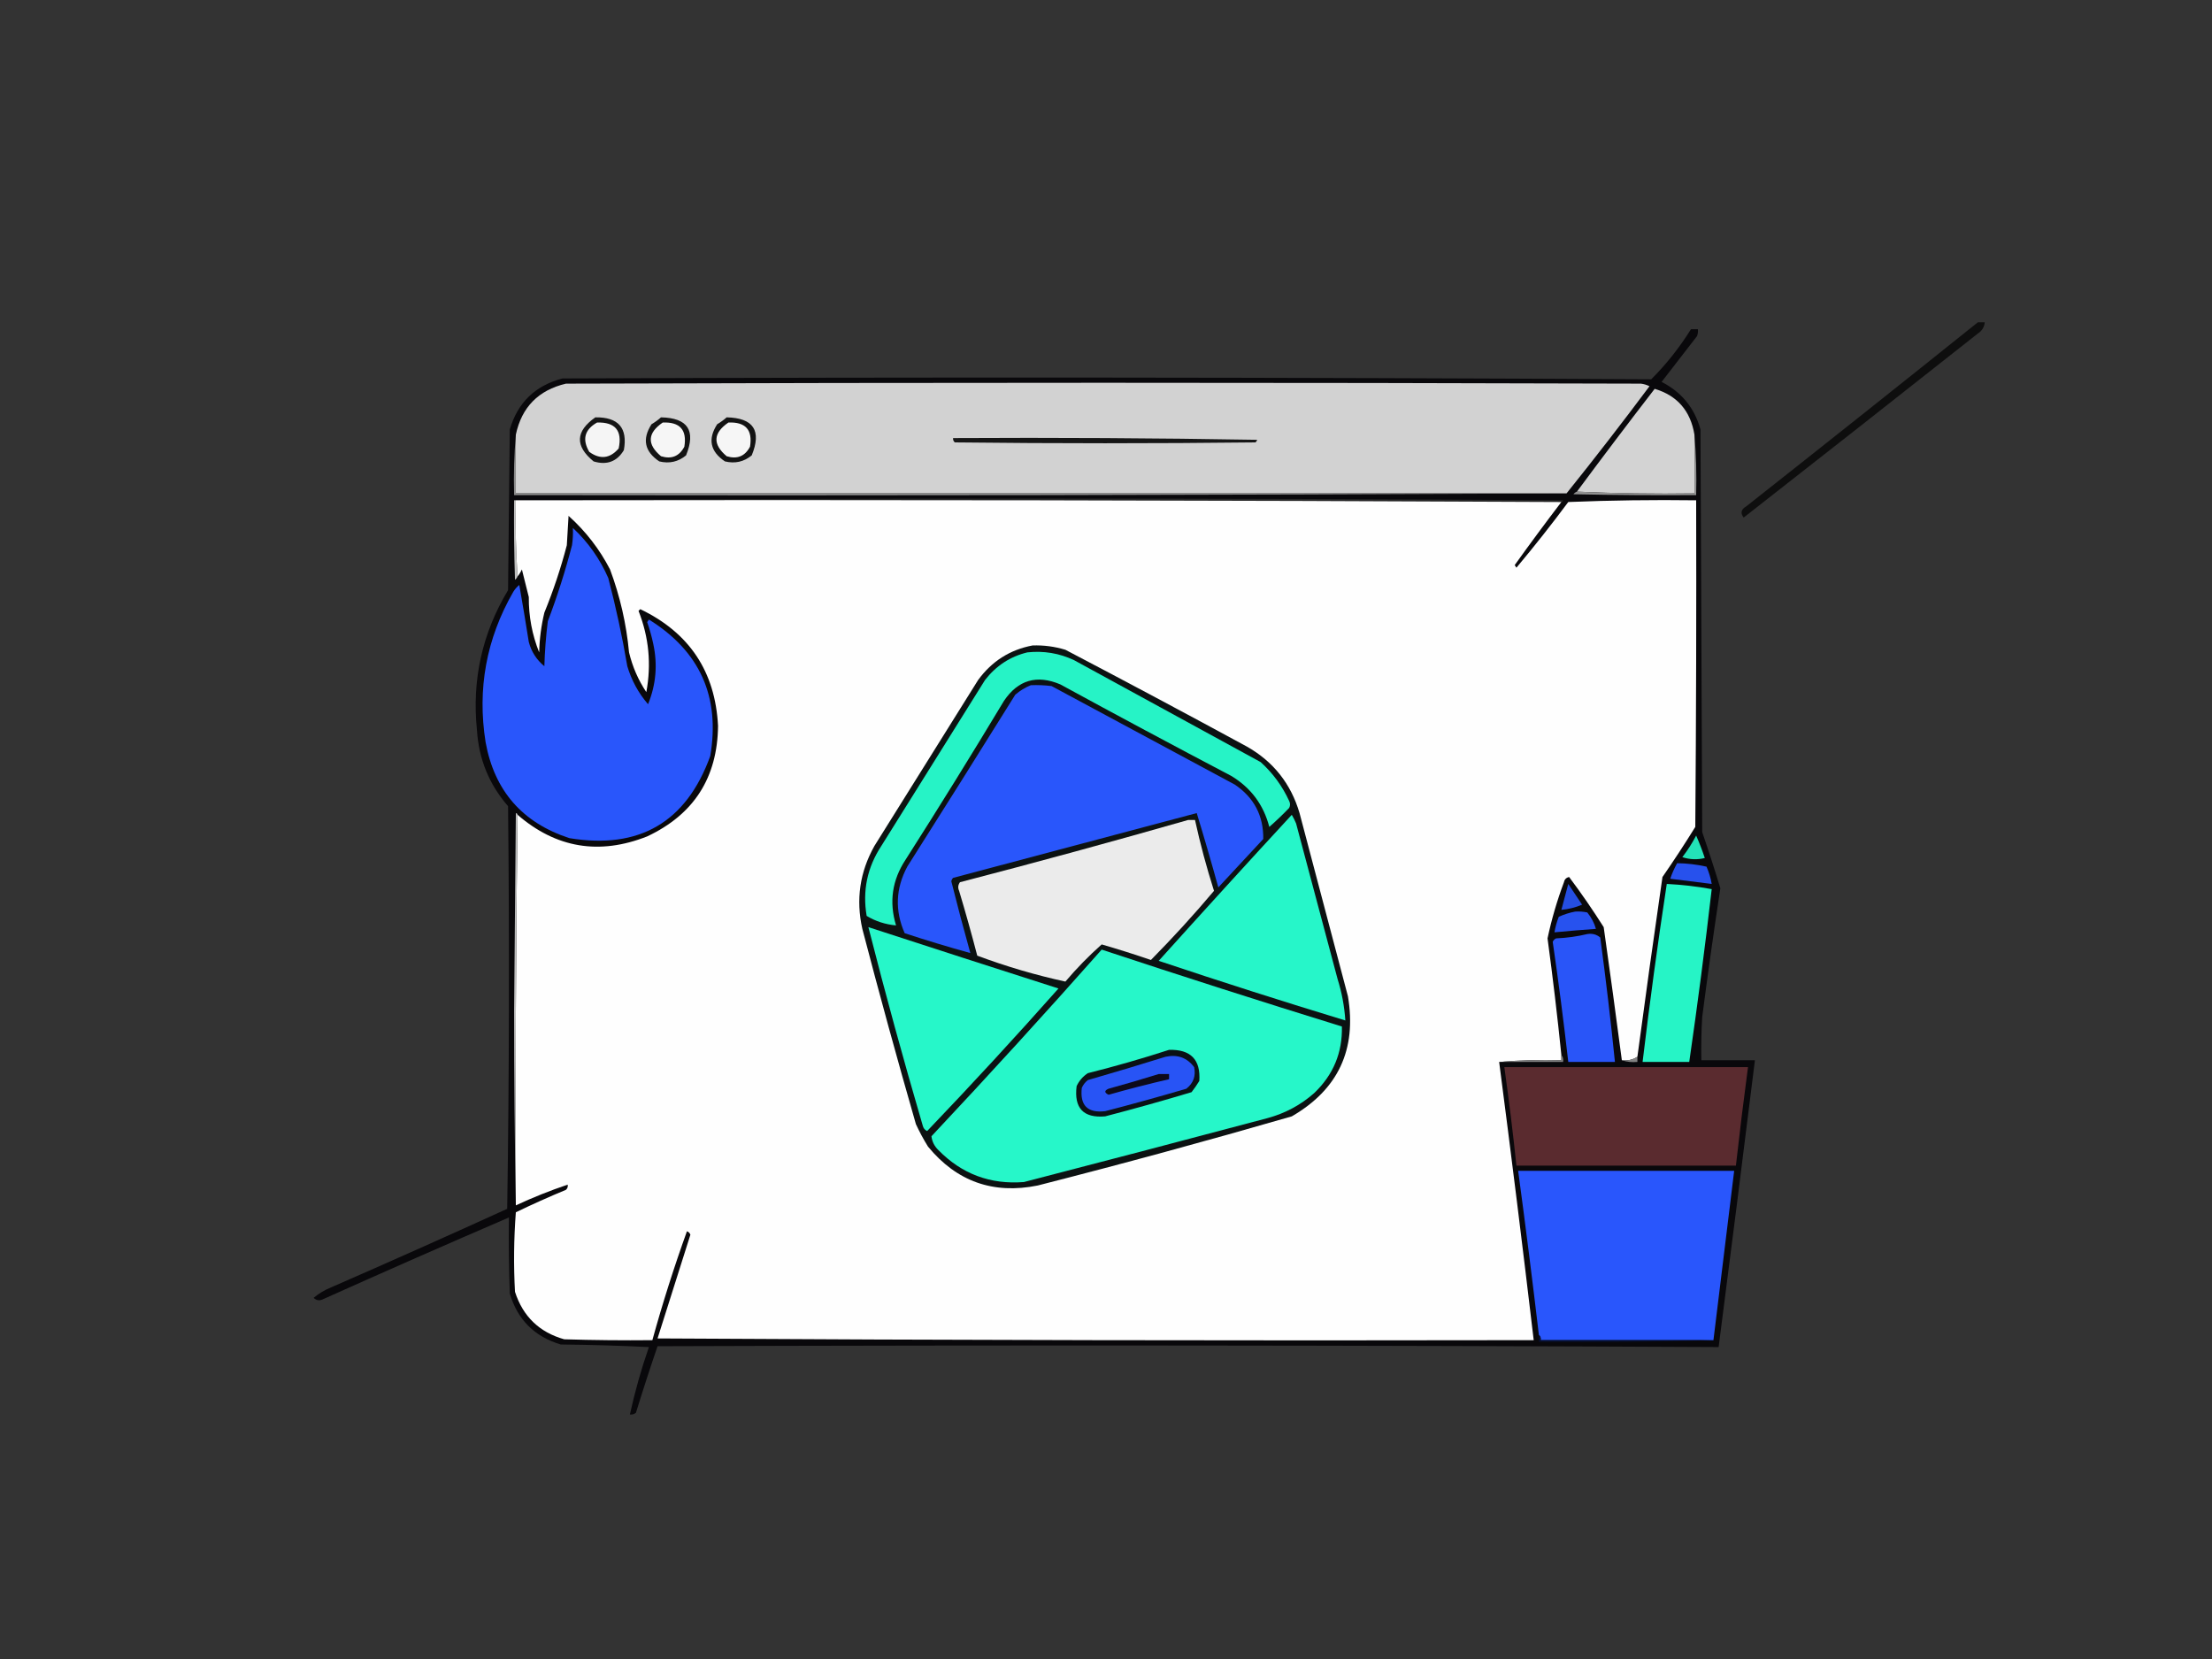 <?xml version="1.0" encoding="UTF-8"?>
<!DOCTYPE svg PUBLIC "-//W3C//DTD SVG 1.1//EN" "http://www.w3.org/Graphics/SVG/1.1/DTD/svg11.dtd">
<svg xmlns="http://www.w3.org/2000/svg" version="1.1" width="1280px" height="960px" style="shape-rendering:geometricPrecision; text-rendering:geometricPrecision; image-rendering:optimizeQuality; fill-rule:evenodd; clip-rule:evenodd" xmlns:xlink="http://www.w3.org/1999/xlink">
<rect width="100%" height="100%" fill="#333333" stroke="none"/>
<g><path style="opacity:0.718" fill="#000000" d="M 1144.5,186.5 C 1145.83,186.5 1147.17,186.5 1148.5,186.5C 1148.26,189.263 1146.92,191.429 1144.5,193C 1099.42,228.621 1054.26,264.121 1009,299.5C 1006.97,296.903 1007.47,294.737 1010.5,293C 1055.35,257.636 1100.02,222.136 1144.5,186.5 Z"/></g>
<g><path style="opacity:0.948" fill="#070609" d="M 978.5,190.5 C 979.833,190.5 981.167,190.5 982.5,190.5C 982.657,191.873 982.49,193.207 982,194.5C 975.167,203.333 968.333,212.167 961.5,221C 973.035,226.868 980.535,236.034 984,248.5C 984.333,326.167 984.667,403.833 985,481.5C 988.702,492.271 992.202,503.105 995.5,514C 991.721,538.786 988.221,563.619 985,588.5C 984.5,596.827 984.334,605.16 984.5,613.5C 994.833,613.5 1005.17,613.5 1015.5,613.5C 1008.66,668.852 1001.66,724.185 994.5,779.5C 789.834,778.472 585.168,778.306 380.5,779C 376.141,791.744 371.974,804.577 368,817.5C 366.989,818.337 365.822,818.67 364.5,818.5C 367.383,805.306 371.049,792.306 375.5,779.5C 358.51,778.667 341.51,778.167 324.5,778C 309.333,773.5 299.5,763.667 295,748.5C 294.5,733.837 294.333,719.17 294.5,704.5C 258.415,720.04 222.415,735.874 186.5,752C 184.597,752.774 182.93,752.44 181.5,751C 184.456,748.515 187.79,746.515 191.5,745C 225.618,730.108 259.618,714.941 293.5,699.5C 294.667,621.835 294.833,544.169 294,466.5C 283.055,453.932 277.055,439.265 276,422.5C 273.016,393.443 279.016,366.443 294,341.5C 294.333,310.5 294.667,279.5 295,248.5C 299.608,232.892 309.774,223.059 325.5,219C 535.521,218.169 745.521,218.336 955.5,219.5C 964.232,210.758 971.899,201.091 978.5,190.5 Z"/></g>
<g><path style="opacity:1" fill="#d2d2d2" d="M 906.5,285.5 C 703.833,285.5 501.167,285.5 298.5,285.5C 298.5,274.167 298.5,262.833 298.5,251.5C 301.901,235.599 311.567,225.765 327.5,222C 534.833,221.333 742.167,221.333 949.5,222C 951.256,222.202 952.922,222.702 954.5,223.5C 938.828,244.495 922.828,265.162 906.5,285.5 Z"/></g>
<g><path style="opacity:1" fill="#d3d3d3" d="M 980.5,251.5 C 980.5,262.833 980.5,274.167 980.5,285.5C 957.661,285.831 934.994,285.497 912.5,284.5C 927.284,264.543 942.284,244.71 957.5,225C 970.566,228.913 978.232,237.747 980.5,251.5 Z"/></g>
<g><path style="opacity:1" fill="#151515" d="M 344.5,241.5 C 357.827,241.314 363.327,247.647 361,260.5C 356.983,267.138 351.15,269.304 343.5,267C 332.62,258.096 332.954,249.596 344.5,241.5 Z"/></g>
<g><path style="opacity:1" fill="#141414" d="M 382.5,241.5 C 398,241.83 402.833,249.163 397,263.5C 392.483,267.242 387.316,268.409 381.5,267C 372.969,261.274 371.469,254.107 377,245.5C 379.015,244.303 380.849,242.97 382.5,241.5 Z"/></g>
<g><path style="opacity:1" fill="#131313" d="M 420.5,241.5 C 436.024,241.85 440.858,249.184 435,263.5C 430.483,267.242 425.316,268.409 419.5,267C 410.969,261.274 409.469,254.107 415,245.5C 417.015,244.303 418.849,242.97 420.5,241.5 Z"/></g>
<g><path style="opacity:1" fill="#f5f5f5" d="M 345.5,244.5 C 356.032,244.199 360.199,249.199 358,259.5C 352.975,265.355 347.308,266.021 341,261.5C 336.758,254.274 338.258,248.607 345.5,244.5 Z"/></g>
<g><path style="opacity:1" fill="#f6f6f6" d="M 383.5,244.5 C 393.453,244.096 397.62,248.763 396,258.5C 393.081,264.025 388.581,265.858 382.5,264C 374.287,257.096 374.621,250.596 383.5,244.5 Z"/></g>
<g><path style="opacity:1" fill="#f6f6f6" d="M 421.5,244.5 C 431.453,244.096 435.62,248.763 434,258.5C 431.081,264.025 426.581,265.858 420.5,264C 412.287,257.096 412.621,250.596 421.5,244.5 Z"/></g>
<g><path style="opacity:1" fill="#161616" d="M 551.5,253.5 C 610.17,253.167 668.837,253.5 727.5,254.5C 727.291,255.086 726.957,255.586 726.5,256C 668.5,256.667 610.5,256.667 552.5,256C 551.748,255.329 551.414,254.496 551.5,253.5 Z"/></g>
<g><path style="opacity:1" fill="#8b8b8b" d="M 298.5,251.5 C 298.5,262.833 298.5,274.167 298.5,285.5C 501.167,285.5 703.833,285.5 906.5,285.5C 703.667,286.5 500.667,286.833 297.5,286.5C 297.172,274.655 297.505,262.988 298.5,251.5 Z"/></g>
<g><path style="opacity:1" fill="#909090" d="M 980.5,251.5 C 981.495,262.988 981.828,274.655 981.5,286.5C 957.831,286.667 934.164,286.5 910.5,286C 911.044,285.283 911.711,284.783 912.5,284.5C 934.994,285.497 957.661,285.831 980.5,285.5C 980.5,274.167 980.5,262.833 980.5,251.5 Z"/></g>
<g><path style="opacity:1" fill="#272727" d="M 297.5,289.5 C 499.667,288.167 702,288.167 904.5,289.5C 904.376,290.107 904.043,290.44 903.5,290.5C 702.001,289.5 500.334,289.167 298.5,289.5C 298.167,289.5 297.833,289.5 297.5,289.5 Z"/></g>
<g><path style="opacity:1" fill="#bebebe" d="M 297.5,289.5 C 297.833,289.5 298.167,289.5 298.5,289.5C 298.171,304.343 298.504,319.01 299.5,333.5C 299.217,334.289 298.717,334.956 298,335.5C 297.5,320.17 297.333,304.837 297.5,289.5 Z"/></g>
<g><path style="opacity:1" fill="#fefefe" d="M 298.5,289.5 C 500.334,289.167 702.001,289.5 903.5,290.5C 894.317,302.518 885.317,314.685 876.5,327C 876.833,327.5 877.167,328 877.5,328.5C 887.85,316.145 897.85,303.478 907.5,290.5C 932.158,289.5 956.824,289.167 981.5,289.5C 981.667,352.501 981.5,415.501 981,478.5C 974.915,488.338 968.582,498.004 962,507.5C 956.967,542.158 952.134,576.825 947.5,611.5C 944.855,613.242 941.855,613.909 938.5,613.5C 935.132,587.83 931.632,562.164 928,536.5C 921.697,526.54 915.031,516.873 908,507.5C 906.347,507.82 905.347,508.82 905,510.5C 901.016,521.117 897.849,531.95 895.5,543C 898.538,565.467 901.204,587.967 903.5,610.5C 903.5,611.5 903.5,612.5 903.5,613.5C 891.322,613.172 879.322,613.505 867.5,614.5C 874.493,668.123 881.159,721.79 887.5,775.5C 718.499,775.833 549.499,775.5 380.5,774.5C 386.833,754.5 393.167,734.5 399.5,714.5C 399.167,713.5 398.5,712.833 397.5,712.5C 390.041,733.213 383.374,754.213 377.5,775.5C 360.497,775.667 343.497,775.5 326.5,775C 312.105,770.939 302.605,761.772 298,747.5C 297.167,732.156 297.334,716.822 298.5,701.5C 308.048,696.892 317.715,692.559 327.5,688.5C 328.386,687.675 328.719,686.675 328.5,685.5C 318.285,688.94 308.285,692.94 298.5,697.5C 298.167,621.998 298.501,546.665 299.5,471.5C 321.8,490.771 346.8,494.938 374.5,484C 401.529,471.284 415.196,449.951 415.5,420C 413.879,388.595 398.879,366.095 370.5,352.5C 370.167,352.833 369.833,353.167 369.5,353.5C 375.502,368.761 377.002,384.428 374,400.5C 369.319,393.469 365.985,385.802 364,377.5C 362.453,360.991 358.786,344.991 353,329.5C 346.912,317.738 338.912,307.405 329,298.5C 328.667,304.167 328.333,309.833 328,315.5C 324.538,328.765 320.205,341.765 315,354.5C 313.188,362.055 312.188,369.722 312,377.5C 307.907,367.285 305.907,356.618 306,345.5C 304.667,340.167 303.333,334.833 302,329.5C 301.338,330.984 300.504,332.317 299.5,333.5C 298.504,319.01 298.171,304.343 298.5,289.5 Z"/></g>
<g><path style="opacity:1" fill="#2956fb" d="M 331.5,305.5 C 340.265,313.658 347.098,323.324 352,334.5C 356.404,351.317 360.071,368.317 363,385.5C 365.447,393.731 369.447,401.064 375,407.5C 379.62,396.217 380.62,384.551 378,372.5C 377.098,368.247 375.931,364.08 374.5,360C 374.833,359.5 375.167,359 375.5,358.5C 405.003,376.827 416.837,403.161 411,437.5C 397.1,475.822 369.933,491.656 329.5,485C 302.279,476.115 286.112,457.615 281,429.5C 276.094,398.6 281.428,369.6 297,342.5C 297.941,340.939 299.108,339.605 300.5,338.5C 302.423,349.471 304.256,360.471 306,371.5C 307.492,377.153 310.492,381.82 315,385.5C 315.247,376.797 315.914,368.13 317,359.5C 322.468,345.096 327.134,330.43 331,315.5C 331.498,312.183 331.665,308.85 331.5,305.5 Z"/></g>
<g><path style="opacity:1" fill="#0c1212" d="M 597.5,373.5 C 603.97,373.28 610.303,374.114 616.5,376C 651.659,394.412 686.659,413.079 721.5,432C 736.834,440.675 747.001,453.509 752,470.5C 761.333,505.833 770.667,541.167 780,576.5C 785.188,607.285 774.355,630.452 747.5,646C 698.731,660.109 649.731,673.443 600.5,686C 574.784,691.207 553.618,683.707 537,663.5C 534.412,659.326 532.079,654.993 530,650.5C 519.2,612.965 508.866,575.299 499,537.5C 495.191,520.572 497.524,504.572 506,489.5C 526,457.5 546,425.5 566,393.5C 573.948,382.62 584.448,375.954 597.5,373.5 Z"/></g>
<g><path style="opacity:1" fill="#26f3c6" d="M 594.5,377.5 C 603.961,376.483 612.961,377.983 621.5,382C 657.5,401.667 693.5,421.333 729.5,441C 736.545,447.377 742.045,454.877 746,463.5C 746.667,464.833 746.667,466.167 746,467.5C 742.318,471.349 738.485,475.016 734.5,478.5C 731.172,465.677 723.839,455.844 712.5,449C 679.341,431.588 646.341,413.921 613.5,396C 599.966,390.292 589.133,393.459 581,405.5C 562.396,436.432 543.396,467.098 524,497.5C 516.239,509.282 514.406,521.949 518.5,535.5C 512.324,534.941 506.657,533.107 501.5,530C 499.015,515.416 501.849,501.916 510,489.5C 530,457.5 550,425.5 570,393.5C 576.431,385.22 584.598,379.887 594.5,377.5 Z"/></g>
<g><path style="opacity:1" fill="#2956fb" d="M 596.5,396.5 C 600.514,396.334 604.514,396.501 608.5,397C 643.802,415.985 679.135,434.985 714.5,454C 725.675,461.525 731.175,472.025 731,485.5C 722.333,494.833 713.667,504.167 705,513.5C 701.016,499.055 696.849,484.722 692.5,470.5C 645.5,483 598.5,495.5 551.5,508C 550.978,508.561 550.645,509.228 550.5,510C 553.981,523.913 557.647,537.747 561.5,551.5C 548.767,547.982 536.1,544.149 523.5,540C 517.766,526.956 518.266,514.123 525,501.5C 545.958,468.418 566.792,435.251 587.5,402C 590.263,399.626 593.263,397.792 596.5,396.5 Z"/></g>
<g><path style="opacity:1" fill="#bebebe" d="M 299.5,471.5 C 298.501,546.665 298.167,621.998 298.5,697.5C 297.83,660.571 297.497,622.904 297.5,584.5C 297.833,546.5 298.167,508.5 298.5,470.5C 299.107,470.624 299.44,470.957 299.5,471.5 Z"/></g>
<g><path style="opacity:1" fill="#26f6c9" d="M 747.5,471.5 C 748.41,473.019 749.243,474.685 750,476.5C 758,506.5 766,536.5 774,566.5C 776.459,574.334 777.959,582.334 778.5,590.5C 742.31,579.492 706.31,567.992 670.5,556C 696.004,527.664 721.671,499.497 747.5,471.5 Z"/></g>
<g><path style="opacity:1" fill="#ebebeb" d="M 687.5,474.5 C 688.833,474.5 690.167,474.5 691.5,474.5C 694.535,488.341 698.201,502.008 702.5,515.5C 690.864,529.303 678.697,542.637 666,555.5C 656.57,552.268 647.07,549.268 637.5,546.5C 630.067,553.101 623.067,560.268 616.5,568C 599.226,564.245 582.226,559.245 565.5,553C 562.238,540.455 558.738,527.955 555,515.5C 554.202,513.741 554.369,512.074 555.5,510.5C 599.765,499.007 643.765,487.007 687.5,474.5 Z"/></g>
<g><path style="opacity:1" fill="#23e2b8" d="M 981.5,483.5 C 983.335,487.656 985.001,491.989 986.5,496.5C 982.154,497.585 977.821,497.418 973.5,496C 976.552,492.059 979.218,487.893 981.5,483.5 Z"/></g>
<g><path style="opacity:1" fill="#2751ed" d="M 970.5,499.5 C 976.234,499.582 981.901,500.248 987.5,501.5C 988.909,504.727 989.909,508.06 990.5,511.5C 982.5,510.5 974.5,509.5 966.5,508.5C 967.553,505.393 968.886,502.393 970.5,499.5 Z"/></g>
<g><path style="opacity:1" fill="#26f4c6" d="M 964.5,511.5 C 973.237,511.939 981.903,512.939 990.5,514.5C 986.659,547.893 982.326,581.227 977.5,614.5C 968.5,614.5 959.5,614.5 950.5,614.5C 954.608,580.08 959.274,545.747 964.5,511.5 Z"/></g>
<g><path style="opacity:1" fill="#254ee3" d="M 907.5,511.5 C 910.143,515.435 912.81,519.435 915.5,523.5C 911.655,525.128 907.655,526.128 903.5,526.5C 904.833,521.5 906.167,516.5 907.5,511.5 Z"/></g>
<g><path style="opacity:1" fill="#2752ef" d="M 911.5,527.5 C 913.857,527.337 916.19,527.503 918.5,528C 920.85,530.869 922.516,534.035 923.5,537.5C 915.492,538.073 907.492,538.739 899.5,539.5C 900.022,536.432 900.855,533.432 902,530.5C 905.134,529.091 908.301,528.091 911.5,527.5 Z"/></g>
<g><path style="opacity:1" fill="#26f7c9" d="M 502.5,536.5 C 539.134,548.433 575.8,560.267 612.5,572C 587.691,599.976 562.357,627.476 536.5,654.5C 535.201,653.91 534.368,652.91 534,651.5C 522.803,613.341 512.303,575.008 502.5,536.5 Z"/></g>
<g><path style="opacity:1" fill="#2955f8" d="M 918.5,540.5 C 921.394,540.042 923.894,540.709 926,542.5C 929.237,566.466 932.07,590.466 934.5,614.5C 925.5,614.5 916.5,614.5 907.5,614.5C 904.869,591.285 901.869,568.118 898.5,545C 898.905,544.055 899.572,543.388 900.5,543C 906.721,542.729 912.721,541.896 918.5,540.5 Z"/></g>
<g><path style="opacity:1" fill="#26f7c9" d="M 637.5,549.5 C 683.656,564.791 729.99,579.624 776.5,594C 776.877,609.094 771.544,621.927 760.5,632.5C 752.679,639.412 743.679,644.246 733.5,647C 686.552,659.487 639.552,671.821 592.5,684C 573.073,685.532 556.573,679.365 543,665.5C 540.66,663.209 539.327,660.542 539,657.5C 572.409,621.929 605.242,585.929 637.5,549.5 Z"/></g>
<g><path style="opacity:1" fill="#0a1115" d="M 676.5,607.5 C 689.011,607.176 694.845,613.176 694,625.5C 692.623,627.754 691.123,629.92 689.5,632C 672.95,636.972 656.283,641.638 639.5,646C 626.913,647.076 621.413,641.243 623,628.5C 624.449,625.384 626.616,622.884 629.5,621C 645.436,617.008 661.102,612.508 676.5,607.5 Z"/></g>
<g><path style="opacity:1" fill="#2854f5" d="M 674.5,611.5 C 681.421,610.043 686.921,612.043 691,617.5C 692.076,622.607 690.576,626.774 686.5,630C 670.918,634.584 655.252,638.917 639.5,643C 629.333,644.167 624.833,639.667 626,629.5C 626.785,627.714 627.951,626.214 629.5,625C 644.664,620.631 659.664,616.131 674.5,611.5 Z"/></g>
<g><path style="opacity:1" fill="#818181" d="M 903.5,610.5 C 904.434,611.568 904.768,612.901 904.5,614.5C 892.167,614.5 879.833,614.5 867.5,614.5C 879.322,613.505 891.322,613.172 903.5,613.5C 903.5,612.5 903.5,611.5 903.5,610.5 Z"/></g>
<g><path style="opacity:1" fill="#838383" d="M 947.5,611.5 C 947.5,612.5 947.5,613.5 947.5,614.5C 944.287,614.81 941.287,614.477 938.5,613.5C 941.855,613.909 944.855,613.242 947.5,611.5 Z"/></g>
<g><path style="opacity:1" fill="#5a2b2f" d="M 870.5,617.5 C 917.5,617.5 964.5,617.5 1011.5,617.5C 1008.97,636.479 1006.64,655.479 1004.5,674.5C 962.167,674.5 919.833,674.5 877.5,674.5C 875.493,655.458 873.16,636.458 870.5,617.5 Z"/></g>
<g><path style="opacity:1" fill="#0d0a1a" d="M 670.5,621.5 C 672.5,621.5 674.5,621.5 676.5,621.5C 676.5,622.5 676.5,623.5 676.5,624.5C 664.77,627.195 653.104,630.195 641.5,633.5C 638.956,632.265 638.956,631.099 641.5,630C 651.346,627.294 661.013,624.461 670.5,621.5 Z"/></g>
<g><path style="opacity:1" fill="#2956fc" d="M 991.5,775.5 C 958.167,775.5 924.833,775.5 891.5,775.5C 891.737,774.209 891.404,773.209 890.5,772.5C 886.762,740.807 882.762,709.14 878.5,677.5C 920.167,677.5 961.833,677.5 1003.5,677.5C 999.501,710.153 995.501,742.819 991.5,775.5 Z"/></g>
<g><path style="opacity:1" fill="#070f2c" d="M 890.5,772.5 C 891.404,773.209 891.737,774.209 891.5,775.5C 924.833,775.5 958.167,775.5 991.5,775.5C 958.004,776.498 924.337,776.832 890.5,776.5C 890.5,775.167 890.5,773.833 890.5,772.5 Z"/></g>
</svg>
